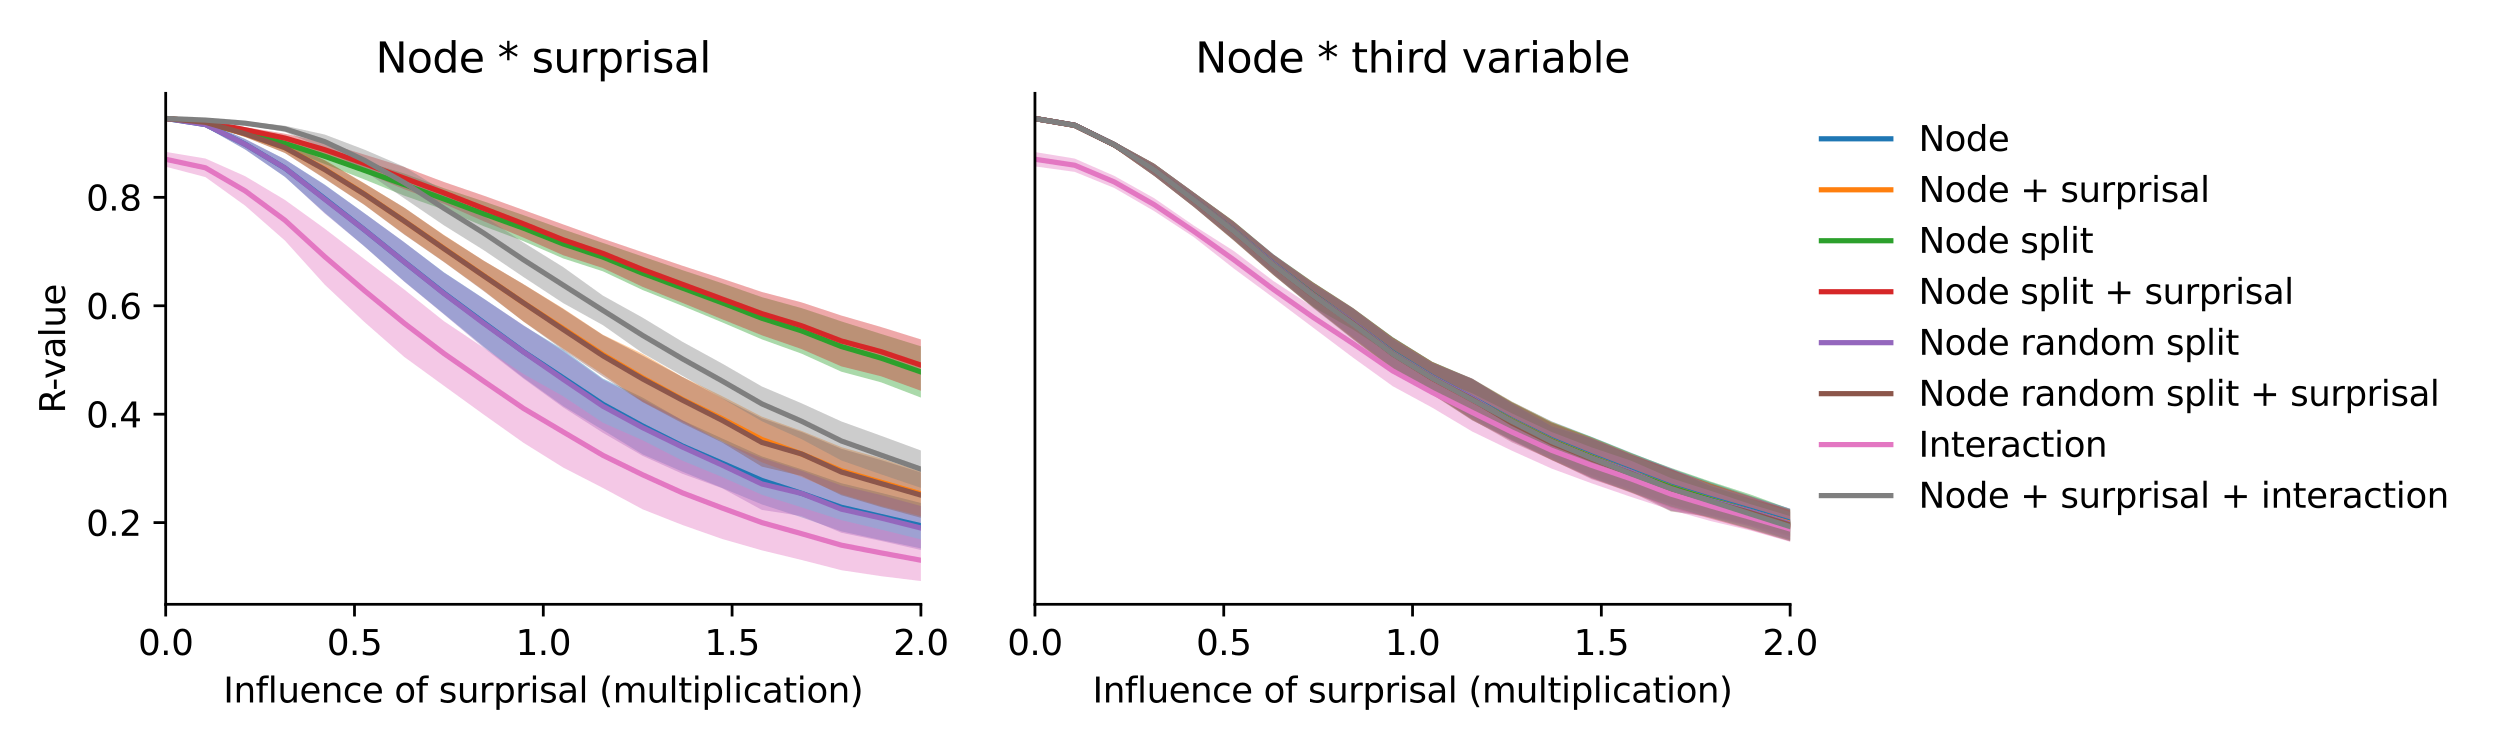 <?xml version="1.0" encoding="utf-8" standalone="no"?>
<!DOCTYPE svg PUBLIC "-//W3C//DTD SVG 1.1//EN"
  "http://www.w3.org/Graphics/SVG/1.1/DTD/svg11.dtd">
<svg xmlns:xlink="http://www.w3.org/1999/xlink" width="720pt" height="216pt" viewBox="0 0 720 216" xmlns="http://www.w3.org/2000/svg" version="1.1">
 <defs>
  <style type="text/css">*{stroke-linejoin: round; stroke-linecap: butt}</style>
 </defs>
 <g id="figure_1">
  <g id="patch_1">
   <path d="M 0 216 
L 720 216 
L 720 0 
L 0 0 
z
" style="fill: #ffffff"/>
  </g>
  <g id="axes_1">
   <g id="patch_2">
    <path d="M 47.72 174.04 
L 265.215 174.04 
L 265.215 26.88 
L 47.72 26.88 
z
" style="fill: #ffffff"/>
   </g>
   <g id="PolyCollection_1">
    <path d="M 47.72 33.569 
L 47.72 34.621 
L 59.167 36.576 
L 70.614 43.048 
L 82.061 50.949 
L 93.508 61.267 
L 104.956 70.935 
L 116.403 81.018 
L 127.85 90.413 
L 139.297 99.811 
L 150.744 108.795 
L 162.191 116.956 
L 173.638 123.858 
L 185.085 130.865 
L 196.532 135.845 
L 207.979 140.523 
L 219.427 145.282 
L 230.874 149 
L 242.321 153.041 
L 253.768 155.547 
L 265.215 157.941 
L 265.215 144.861 
L 265.215 144.861 
L 253.768 141.956 
L 242.321 139.171 
L 230.874 135.178 
L 219.427 131.451 
L 207.979 126.279 
L 196.532 121.04 
L 185.085 114.507 
L 173.638 109.016 
L 162.191 100.701 
L 150.744 93.757 
L 139.297 85.986 
L 127.85 78.426 
L 116.403 69.765 
L 104.956 61.418 
L 93.508 53.165 
L 82.061 45.885 
L 70.614 40.035 
L 59.167 35.149 
L 47.72 33.569 
z
" clip-path="url(#p0174bb256c)" style="fill: #1f77b4; fill-opacity: 0.4"/>
   </g>
   <g id="PolyCollection_2">
    <path d="M 47.72 33.577 
L 47.72 34.639 
L 59.167 35.836 
L 70.614 39.466 
L 82.061 44.046 
L 93.508 51.374 
L 104.956 58.984 
L 116.403 67.441 
L 127.85 75.402 
L 139.297 83.668 
L 150.744 92.587 
L 162.191 100.391 
L 173.638 107.808 
L 185.085 115.709 
L 196.532 121.539 
L 207.979 127.127 
L 219.427 133.165 
L 230.874 137.398 
L 242.321 142.334 
L 253.768 145.784 
L 265.215 148.685 
L 265.215 135.786 
L 265.215 135.786 
L 253.768 132.007 
L 242.321 128.78 
L 230.874 124.11 
L 219.427 119.996 
L 207.979 114.085 
L 196.532 108.541 
L 185.085 101.922 
L 173.638 96.412 
L 162.191 88.838 
L 150.744 81.836 
L 139.297 75.088 
L 127.85 67.659 
L 116.403 59.82 
L 104.956 52.799 
L 93.508 46.093 
L 82.061 40.99 
L 70.614 37.579 
L 59.167 34.608 
L 47.72 33.577 
z
" clip-path="url(#p0174bb256c)" style="fill: #ff7f0e; fill-opacity: 0.4"/>
   </g>
   <g id="PolyCollection_3">
    <path d="M 47.72 33.574 
L 47.72 34.643 
L 59.167 36.056 
L 70.614 39.012 
L 82.061 42.772 
L 93.508 47.241 
L 104.956 51.689 
L 116.403 56.348 
L 127.85 60.395 
L 139.297 65.151 
L 150.744 69.456 
L 162.191 74.433 
L 173.638 78.14 
L 185.085 83.536 
L 196.532 88.108 
L 207.979 92.841 
L 219.427 97.742 
L 230.874 101.864 
L 242.321 107.054 
L 253.768 110.121 
L 265.215 114.506 
L 265.215 99.734 
L 265.215 99.734 
L 253.768 96.182 
L 242.321 92.563 
L 230.874 88.745 
L 219.427 85.583 
L 207.979 81.576 
L 196.532 77.803 
L 185.085 73.882 
L 173.638 69.961 
L 162.191 66.064 
L 150.744 61.961 
L 139.297 57.992 
L 127.85 54.204 
L 116.403 49.962 
L 104.956 46.452 
L 93.508 42.786 
L 82.061 39.871 
L 70.614 37.377 
L 59.167 34.871 
L 47.72 33.574 
z
" clip-path="url(#p0174bb256c)" style="fill: #2ca02c; fill-opacity: 0.4"/>
   </g>
   <g id="PolyCollection_4">
    <path d="M 47.72 33.583 
L 47.72 34.657 
L 59.167 35.747 
L 70.614 38.126 
L 82.061 41.018 
L 93.508 45.166 
L 104.956 49.672 
L 116.403 54.503 
L 127.85 58.694 
L 139.297 63.731 
L 150.744 68.433 
L 162.191 73.519 
L 173.638 77.208 
L 185.085 82.625 
L 196.532 87.228 
L 207.979 91.955 
L 219.427 96.579 
L 230.874 100.546 
L 242.321 105.528 
L 253.768 108.382 
L 265.215 112.547 
L 265.215 97.75 
L 265.215 97.75 
L 253.768 94.188 
L 242.321 90.878 
L 230.874 87.092 
L 219.427 84.091 
L 207.979 80.251 
L 196.532 76.533 
L 185.085 72.651 
L 173.638 68.754 
L 162.191 64.623 
L 150.744 60.477 
L 139.297 56.338 
L 127.85 52.413 
L 116.403 48.097 
L 104.956 44.521 
L 93.508 41.044 
L 82.061 38.503 
L 70.614 36.618 
L 59.167 34.598 
L 47.72 33.583 
z
" clip-path="url(#p0174bb256c)" style="fill: #d62728; fill-opacity: 0.4"/>
   </g>
   <g id="PolyCollection_5">
    <path d="M 47.72 33.579 
L 47.72 34.633 
L 59.167 36.586 
L 70.614 43.071 
L 82.061 50.925 
L 93.508 61.482 
L 104.956 70.986 
L 116.403 81.111 
L 127.85 90.552 
L 139.297 100.175 
L 150.744 109.035 
L 162.191 117.332 
L 173.638 124.655 
L 185.085 131.292 
L 196.532 136.457 
L 207.979 140.625 
L 219.427 146.859 
L 230.874 148.634 
L 242.321 153.442 
L 253.768 155.805 
L 265.215 158.402 
L 265.215 145.745 
L 265.215 145.745 
L 253.768 142.596 
L 242.321 139.842 
L 230.874 135.595 
L 219.427 131.92 
L 207.979 127.274 
L 196.532 121.035 
L 185.085 115.061 
L 173.638 109.324 
L 162.191 101.154 
L 150.744 93.655 
L 139.297 86.042 
L 127.85 78.525 
L 116.403 69.747 
L 104.956 61.438 
L 93.508 53.269 
L 82.061 45.888 
L 70.614 40.064 
L 59.167 35.158 
L 47.72 33.579 
z
" clip-path="url(#p0174bb256c)" style="fill: #9467bd; fill-opacity: 0.4"/>
   </g>
   <g id="PolyCollection_6">
    <path d="M 47.72 33.588 
L 47.72 34.651 
L 59.167 35.848 
L 70.614 39.492 
L 82.061 44.077 
L 93.508 51.483 
L 104.956 59.039 
L 116.403 67.557 
L 127.85 75.474 
L 139.297 83.843 
L 150.744 92.59 
L 162.191 100.788 
L 173.638 108.432 
L 185.085 115.828 
L 196.532 121.902 
L 207.979 127.454 
L 219.427 134.396 
L 230.874 137.08 
L 242.321 142.64 
L 253.768 146.048 
L 265.215 149.132 
L 265.215 136.062 
L 265.215 136.062 
L 253.768 132.512 
L 242.321 129.251 
L 230.874 124.424 
L 219.427 120.452 
L 207.979 114.658 
L 196.532 108.575 
L 185.085 102.442 
L 173.638 96.507 
L 162.191 89.002 
L 150.744 81.857 
L 139.297 75.066 
L 127.85 67.763 
L 116.403 59.766 
L 104.956 52.864 
L 93.508 46.176 
L 82.061 40.996 
L 70.614 37.591 
L 59.167 34.614 
L 47.72 33.588 
z
" clip-path="url(#p0174bb256c)" style="fill: #8c564b; fill-opacity: 0.4"/>
   </g>
   <g id="PolyCollection_7">
    <path d="M 47.72 43.746 
L 47.72 48.008 
L 59.167 51.01 
L 70.614 59.244 
L 82.061 69.293 
L 93.508 81.971 
L 104.956 92.744 
L 116.403 102.784 
L 127.85 111.107 
L 139.297 119.394 
L 150.744 127.509 
L 162.191 134.655 
L 173.638 140.532 
L 185.085 146.689 
L 196.532 151.201 
L 207.979 155.227 
L 219.427 158.506 
L 230.874 161.282 
L 242.321 164.223 
L 253.768 165.944 
L 265.215 167.351 
L 265.215 155.353 
L 265.215 155.353 
L 253.768 152.525 
L 242.321 149.804 
L 230.874 146.136 
L 219.427 142.506 
L 207.979 137.393 
L 196.532 132.672 
L 185.085 126.8 
L 173.638 121.746 
L 162.191 114.127 
L 150.744 107.708 
L 139.297 100.152 
L 127.85 92.497 
L 116.403 83.367 
L 104.956 74.642 
L 93.508 65.845 
L 82.061 57.581 
L 70.614 50.746 
L 59.167 45.652 
L 47.72 43.746 
z
" clip-path="url(#p0174bb256c)" style="fill: #e377c2; fill-opacity: 0.4"/>
   </g>
   <g id="PolyCollection_8">
    <path d="M 47.72 33.587 
L 47.72 34.661 
L 59.167 35.052 
L 70.614 36.005 
L 82.061 38.002 
L 93.508 42.835 
L 104.956 49.234 
L 116.403 57.119 
L 127.85 64.906 
L 139.297 72.045 
L 150.744 79.783 
L 162.191 87.298 
L 173.638 93.649 
L 185.085 101.712 
L 196.532 108.244 
L 207.979 114.748 
L 219.427 121.328 
L 230.874 126.489 
L 242.321 132.625 
L 253.768 136.629 
L 265.215 140.503 
L 265.215 129.743 
L 265.215 129.743 
L 253.768 125.518 
L 242.321 121.383 
L 230.874 116.164 
L 219.427 111.313 
L 207.979 104.702 
L 196.532 98.428 
L 185.085 91.488 
L 173.638 85.134 
L 162.191 76.92 
L 150.744 69.836 
L 139.297 62.194 
L 127.85 55.072 
L 116.403 48.029 
L 104.956 43.096 
L 93.508 38.747 
L 82.061 36.22 
L 70.614 34.957 
L 59.167 34.111 
L 47.72 33.587 
z
" clip-path="url(#p0174bb256c)" style="fill: #7f7f7f; fill-opacity: 0.4"/>
   </g>
   <g id="matplotlib.axis_1">
    <g id="xtick_1">
     <g id="line2d_1">
      <defs>
       <path id="mb362e831cd" d="M 0 0 
L 0 3.5 
" style="stroke: #000000; stroke-width: 0.8"/>
      </defs>
      <g>
       <use xlink:href="#mb362e831cd" x="47.72" y="174.04" style="stroke: #000000; stroke-width: 0.8"/>
      </g>
     </g>
     <g id="text_1">
      <!-- 0.0 -->
      <g transform="translate(39.768 188.638)scale(0.1 -0.1)">
       <defs>
        <path id="DejaVuSans-30" d="M 2034 4250 
Q 1547 4250 1301 3770 
Q 1056 3291 1056 2328 
Q 1056 1369 1301 889 
Q 1547 409 2034 409 
Q 2525 409 2770 889 
Q 3016 1369 3016 2328 
Q 3016 3291 2770 3770 
Q 2525 4250 2034 4250 
z
M 2034 4750 
Q 2819 4750 3233 4129 
Q 3647 3509 3647 2328 
Q 3647 1150 3233 529 
Q 2819 -91 2034 -91 
Q 1250 -91 836 529 
Q 422 1150 422 2328 
Q 422 3509 836 4129 
Q 1250 4750 2034 4750 
z
" transform="scale(0.016)"/>
        <path id="DejaVuSans-2e" d="M 684 794 
L 1344 794 
L 1344 0 
L 684 0 
L 684 794 
z
" transform="scale(0.016)"/>
       </defs>
       <use xlink:href="#DejaVuSans-30"/>
       <use xlink:href="#DejaVuSans-2e" x="63.623"/>
       <use xlink:href="#DejaVuSans-30" x="95.41"/>
      </g>
     </g>
    </g>
    <g id="xtick_2">
     <g id="line2d_2">
      <g>
       <use xlink:href="#mb362e831cd" x="102.094" y="174.04" style="stroke: #000000; stroke-width: 0.8"/>
      </g>
     </g>
     <g id="text_2">
      <!-- 0.5 -->
      <g transform="translate(94.142 188.638)scale(0.1 -0.1)">
       <defs>
        <path id="DejaVuSans-35" d="M 691 4666 
L 3169 4666 
L 3169 4134 
L 1269 4134 
L 1269 2991 
Q 1406 3038 1543 3061 
Q 1681 3084 1819 3084 
Q 2600 3084 3056 2656 
Q 3513 2228 3513 1497 
Q 3513 744 3044 326 
Q 2575 -91 1722 -91 
Q 1428 -91 1123 -41 
Q 819 9 494 109 
L 494 744 
Q 775 591 1075 516 
Q 1375 441 1709 441 
Q 2250 441 2565 725 
Q 2881 1009 2881 1497 
Q 2881 1984 2565 2268 
Q 2250 2553 1709 2553 
Q 1456 2553 1204 2497 
Q 953 2441 691 2322 
L 691 4666 
z
" transform="scale(0.016)"/>
       </defs>
       <use xlink:href="#DejaVuSans-30"/>
       <use xlink:href="#DejaVuSans-2e" x="63.623"/>
       <use xlink:href="#DejaVuSans-35" x="95.41"/>
      </g>
     </g>
    </g>
    <g id="xtick_3">
     <g id="line2d_3">
      <g>
       <use xlink:href="#mb362e831cd" x="156.468" y="174.04" style="stroke: #000000; stroke-width: 0.8"/>
      </g>
     </g>
     <g id="text_3">
      <!-- 1.0 -->
      <g transform="translate(148.516 188.638)scale(0.1 -0.1)">
       <defs>
        <path id="DejaVuSans-31" d="M 794 531 
L 1825 531 
L 1825 4091 
L 703 3866 
L 703 4441 
L 1819 4666 
L 2450 4666 
L 2450 531 
L 3481 531 
L 3481 0 
L 794 0 
L 794 531 
z
" transform="scale(0.016)"/>
       </defs>
       <use xlink:href="#DejaVuSans-31"/>
       <use xlink:href="#DejaVuSans-2e" x="63.623"/>
       <use xlink:href="#DejaVuSans-30" x="95.41"/>
      </g>
     </g>
    </g>
    <g id="xtick_4">
     <g id="line2d_4">
      <g>
       <use xlink:href="#mb362e831cd" x="210.841" y="174.04" style="stroke: #000000; stroke-width: 0.8"/>
      </g>
     </g>
     <g id="text_4">
      <!-- 1.5 -->
      <g transform="translate(202.89 188.638)scale(0.1 -0.1)">
       <use xlink:href="#DejaVuSans-31"/>
       <use xlink:href="#DejaVuSans-2e" x="63.623"/>
       <use xlink:href="#DejaVuSans-35" x="95.41"/>
      </g>
     </g>
    </g>
    <g id="xtick_5">
     <g id="line2d_5">
      <g>
       <use xlink:href="#mb362e831cd" x="265.215" y="174.04" style="stroke: #000000; stroke-width: 0.8"/>
      </g>
     </g>
     <g id="text_5">
      <!-- 2.0 -->
      <g transform="translate(257.263 188.638)scale(0.1 -0.1)">
       <defs>
        <path id="DejaVuSans-32" d="M 1228 531 
L 3431 531 
L 3431 0 
L 469 0 
L 469 531 
Q 828 903 1448 1529 
Q 2069 2156 2228 2338 
Q 2531 2678 2651 2914 
Q 2772 3150 2772 3378 
Q 2772 3750 2511 3984 
Q 2250 4219 1831 4219 
Q 1534 4219 1204 4116 
Q 875 4013 500 3803 
L 500 4441 
Q 881 4594 1212 4672 
Q 1544 4750 1819 4750 
Q 2544 4750 2975 4387 
Q 3406 4025 3406 3419 
Q 3406 3131 3298 2873 
Q 3191 2616 2906 2266 
Q 2828 2175 2409 1742 
Q 1991 1309 1228 531 
z
" transform="scale(0.016)"/>
       </defs>
       <use xlink:href="#DejaVuSans-32"/>
       <use xlink:href="#DejaVuSans-2e" x="63.623"/>
       <use xlink:href="#DejaVuSans-30" x="95.41"/>
      </g>
     </g>
    </g>
    <g id="text_6">
     <!-- Influence of surprisal (multiplication) -->
     <g transform="translate(64.321 202.317)scale(0.1 -0.1)">
      <defs>
       <path id="DejaVuSans-49" d="M 628 4666 
L 1259 4666 
L 1259 0 
L 628 0 
L 628 4666 
z
" transform="scale(0.016)"/>
       <path id="DejaVuSans-6e" d="M 3513 2113 
L 3513 0 
L 2938 0 
L 2938 2094 
Q 2938 2591 2744 2837 
Q 2550 3084 2163 3084 
Q 1697 3084 1428 2787 
Q 1159 2491 1159 1978 
L 1159 0 
L 581 0 
L 581 3500 
L 1159 3500 
L 1159 2956 
Q 1366 3272 1645 3428 
Q 1925 3584 2291 3584 
Q 2894 3584 3203 3211 
Q 3513 2838 3513 2113 
z
" transform="scale(0.016)"/>
       <path id="DejaVuSans-66" d="M 2375 4863 
L 2375 4384 
L 1825 4384 
Q 1516 4384 1395 4259 
Q 1275 4134 1275 3809 
L 1275 3500 
L 2222 3500 
L 2222 3053 
L 1275 3053 
L 1275 0 
L 697 0 
L 697 3053 
L 147 3053 
L 147 3500 
L 697 3500 
L 697 3744 
Q 697 4328 969 4595 
Q 1241 4863 1831 4863 
L 2375 4863 
z
" transform="scale(0.016)"/>
       <path id="DejaVuSans-6c" d="M 603 4863 
L 1178 4863 
L 1178 0 
L 603 0 
L 603 4863 
z
" transform="scale(0.016)"/>
       <path id="DejaVuSans-75" d="M 544 1381 
L 544 3500 
L 1119 3500 
L 1119 1403 
Q 1119 906 1312 657 
Q 1506 409 1894 409 
Q 2359 409 2629 706 
Q 2900 1003 2900 1516 
L 2900 3500 
L 3475 3500 
L 3475 0 
L 2900 0 
L 2900 538 
Q 2691 219 2414 64 
Q 2138 -91 1772 -91 
Q 1169 -91 856 284 
Q 544 659 544 1381 
z
M 1991 3584 
L 1991 3584 
z
" transform="scale(0.016)"/>
       <path id="DejaVuSans-65" d="M 3597 1894 
L 3597 1613 
L 953 1613 
Q 991 1019 1311 708 
Q 1631 397 2203 397 
Q 2534 397 2845 478 
Q 3156 559 3463 722 
L 3463 178 
Q 3153 47 2828 -22 
Q 2503 -91 2169 -91 
Q 1331 -91 842 396 
Q 353 884 353 1716 
Q 353 2575 817 3079 
Q 1281 3584 2069 3584 
Q 2775 3584 3186 3129 
Q 3597 2675 3597 1894 
z
M 3022 2063 
Q 3016 2534 2758 2815 
Q 2500 3097 2075 3097 
Q 1594 3097 1305 2825 
Q 1016 2553 972 2059 
L 3022 2063 
z
" transform="scale(0.016)"/>
       <path id="DejaVuSans-63" d="M 3122 3366 
L 3122 2828 
Q 2878 2963 2633 3030 
Q 2388 3097 2138 3097 
Q 1578 3097 1268 2742 
Q 959 2388 959 1747 
Q 959 1106 1268 751 
Q 1578 397 2138 397 
Q 2388 397 2633 464 
Q 2878 531 3122 666 
L 3122 134 
Q 2881 22 2623 -34 
Q 2366 -91 2075 -91 
Q 1284 -91 818 406 
Q 353 903 353 1747 
Q 353 2603 823 3093 
Q 1294 3584 2113 3584 
Q 2378 3584 2631 3529 
Q 2884 3475 3122 3366 
z
" transform="scale(0.016)"/>
       <path id="DejaVuSans-20" transform="scale(0.016)"/>
       <path id="DejaVuSans-6f" d="M 1959 3097 
Q 1497 3097 1228 2736 
Q 959 2375 959 1747 
Q 959 1119 1226 758 
Q 1494 397 1959 397 
Q 2419 397 2687 759 
Q 2956 1122 2956 1747 
Q 2956 2369 2687 2733 
Q 2419 3097 1959 3097 
z
M 1959 3584 
Q 2709 3584 3137 3096 
Q 3566 2609 3566 1747 
Q 3566 888 3137 398 
Q 2709 -91 1959 -91 
Q 1206 -91 779 398 
Q 353 888 353 1747 
Q 353 2609 779 3096 
Q 1206 3584 1959 3584 
z
" transform="scale(0.016)"/>
       <path id="DejaVuSans-73" d="M 2834 3397 
L 2834 2853 
Q 2591 2978 2328 3040 
Q 2066 3103 1784 3103 
Q 1356 3103 1142 2972 
Q 928 2841 928 2578 
Q 928 2378 1081 2264 
Q 1234 2150 1697 2047 
L 1894 2003 
Q 2506 1872 2764 1633 
Q 3022 1394 3022 966 
Q 3022 478 2636 193 
Q 2250 -91 1575 -91 
Q 1294 -91 989 -36 
Q 684 19 347 128 
L 347 722 
Q 666 556 975 473 
Q 1284 391 1588 391 
Q 1994 391 2212 530 
Q 2431 669 2431 922 
Q 2431 1156 2273 1281 
Q 2116 1406 1581 1522 
L 1381 1569 
Q 847 1681 609 1914 
Q 372 2147 372 2553 
Q 372 3047 722 3315 
Q 1072 3584 1716 3584 
Q 2034 3584 2315 3537 
Q 2597 3491 2834 3397 
z
" transform="scale(0.016)"/>
       <path id="DejaVuSans-72" d="M 2631 2963 
Q 2534 3019 2420 3045 
Q 2306 3072 2169 3072 
Q 1681 3072 1420 2755 
Q 1159 2438 1159 1844 
L 1159 0 
L 581 0 
L 581 3500 
L 1159 3500 
L 1159 2956 
Q 1341 3275 1631 3429 
Q 1922 3584 2338 3584 
Q 2397 3584 2469 3576 
Q 2541 3569 2628 3553 
L 2631 2963 
z
" transform="scale(0.016)"/>
       <path id="DejaVuSans-70" d="M 1159 525 
L 1159 -1331 
L 581 -1331 
L 581 3500 
L 1159 3500 
L 1159 2969 
Q 1341 3281 1617 3432 
Q 1894 3584 2278 3584 
Q 2916 3584 3314 3078 
Q 3713 2572 3713 1747 
Q 3713 922 3314 415 
Q 2916 -91 2278 -91 
Q 1894 -91 1617 61 
Q 1341 213 1159 525 
z
M 3116 1747 
Q 3116 2381 2855 2742 
Q 2594 3103 2138 3103 
Q 1681 3103 1420 2742 
Q 1159 2381 1159 1747 
Q 1159 1113 1420 752 
Q 1681 391 2138 391 
Q 2594 391 2855 752 
Q 3116 1113 3116 1747 
z
" transform="scale(0.016)"/>
       <path id="DejaVuSans-69" d="M 603 3500 
L 1178 3500 
L 1178 0 
L 603 0 
L 603 3500 
z
M 603 4863 
L 1178 4863 
L 1178 4134 
L 603 4134 
L 603 4863 
z
" transform="scale(0.016)"/>
       <path id="DejaVuSans-61" d="M 2194 1759 
Q 1497 1759 1228 1600 
Q 959 1441 959 1056 
Q 959 750 1161 570 
Q 1363 391 1709 391 
Q 2188 391 2477 730 
Q 2766 1069 2766 1631 
L 2766 1759 
L 2194 1759 
z
M 3341 1997 
L 3341 0 
L 2766 0 
L 2766 531 
Q 2569 213 2275 61 
Q 1981 -91 1556 -91 
Q 1019 -91 701 211 
Q 384 513 384 1019 
Q 384 1609 779 1909 
Q 1175 2209 1959 2209 
L 2766 2209 
L 2766 2266 
Q 2766 2663 2505 2880 
Q 2244 3097 1772 3097 
Q 1472 3097 1187 3025 
Q 903 2953 641 2809 
L 641 3341 
Q 956 3463 1253 3523 
Q 1550 3584 1831 3584 
Q 2591 3584 2966 3190 
Q 3341 2797 3341 1997 
z
" transform="scale(0.016)"/>
       <path id="DejaVuSans-28" d="M 1984 4856 
Q 1566 4138 1362 3434 
Q 1159 2731 1159 2009 
Q 1159 1288 1364 580 
Q 1569 -128 1984 -844 
L 1484 -844 
Q 1016 -109 783 600 
Q 550 1309 550 2009 
Q 550 2706 781 3412 
Q 1013 4119 1484 4856 
L 1984 4856 
z
" transform="scale(0.016)"/>
       <path id="DejaVuSans-6d" d="M 3328 2828 
Q 3544 3216 3844 3400 
Q 4144 3584 4550 3584 
Q 5097 3584 5394 3201 
Q 5691 2819 5691 2113 
L 5691 0 
L 5113 0 
L 5113 2094 
Q 5113 2597 4934 2840 
Q 4756 3084 4391 3084 
Q 3944 3084 3684 2787 
Q 3425 2491 3425 1978 
L 3425 0 
L 2847 0 
L 2847 2094 
Q 2847 2600 2669 2842 
Q 2491 3084 2119 3084 
Q 1678 3084 1418 2786 
Q 1159 2488 1159 1978 
L 1159 0 
L 581 0 
L 581 3500 
L 1159 3500 
L 1159 2956 
Q 1356 3278 1631 3431 
Q 1906 3584 2284 3584 
Q 2666 3584 2933 3390 
Q 3200 3197 3328 2828 
z
" transform="scale(0.016)"/>
       <path id="DejaVuSans-74" d="M 1172 4494 
L 1172 3500 
L 2356 3500 
L 2356 3053 
L 1172 3053 
L 1172 1153 
Q 1172 725 1289 603 
Q 1406 481 1766 481 
L 2356 481 
L 2356 0 
L 1766 0 
Q 1100 0 847 248 
Q 594 497 594 1153 
L 594 3053 
L 172 3053 
L 172 3500 
L 594 3500 
L 594 4494 
L 1172 4494 
z
" transform="scale(0.016)"/>
       <path id="DejaVuSans-29" d="M 513 4856 
L 1013 4856 
Q 1481 4119 1714 3412 
Q 1947 2706 1947 2009 
Q 1947 1309 1714 600 
Q 1481 -109 1013 -844 
L 513 -844 
Q 928 -128 1133 580 
Q 1338 1288 1338 2009 
Q 1338 2731 1133 3434 
Q 928 4138 513 4856 
z
" transform="scale(0.016)"/>
      </defs>
      <use xlink:href="#DejaVuSans-49"/>
      <use xlink:href="#DejaVuSans-6e" x="29.492"/>
      <use xlink:href="#DejaVuSans-66" x="92.871"/>
      <use xlink:href="#DejaVuSans-6c" x="128.076"/>
      <use xlink:href="#DejaVuSans-75" x="155.859"/>
      <use xlink:href="#DejaVuSans-65" x="219.238"/>
      <use xlink:href="#DejaVuSans-6e" x="280.762"/>
      <use xlink:href="#DejaVuSans-63" x="344.141"/>
      <use xlink:href="#DejaVuSans-65" x="399.121"/>
      <use xlink:href="#DejaVuSans-20" x="460.645"/>
      <use xlink:href="#DejaVuSans-6f" x="492.432"/>
      <use xlink:href="#DejaVuSans-66" x="553.613"/>
      <use xlink:href="#DejaVuSans-20" x="588.818"/>
      <use xlink:href="#DejaVuSans-73" x="620.605"/>
      <use xlink:href="#DejaVuSans-75" x="672.705"/>
      <use xlink:href="#DejaVuSans-72" x="736.084"/>
      <use xlink:href="#DejaVuSans-70" x="777.197"/>
      <use xlink:href="#DejaVuSans-72" x="840.674"/>
      <use xlink:href="#DejaVuSans-69" x="881.787"/>
      <use xlink:href="#DejaVuSans-73" x="909.57"/>
      <use xlink:href="#DejaVuSans-61" x="961.67"/>
      <use xlink:href="#DejaVuSans-6c" x="1022.949"/>
      <use xlink:href="#DejaVuSans-20" x="1050.732"/>
      <use xlink:href="#DejaVuSans-28" x="1082.52"/>
      <use xlink:href="#DejaVuSans-6d" x="1121.533"/>
      <use xlink:href="#DejaVuSans-75" x="1218.945"/>
      <use xlink:href="#DejaVuSans-6c" x="1282.324"/>
      <use xlink:href="#DejaVuSans-74" x="1310.107"/>
      <use xlink:href="#DejaVuSans-69" x="1349.316"/>
      <use xlink:href="#DejaVuSans-70" x="1377.1"/>
      <use xlink:href="#DejaVuSans-6c" x="1440.576"/>
      <use xlink:href="#DejaVuSans-69" x="1468.359"/>
      <use xlink:href="#DejaVuSans-63" x="1496.143"/>
      <use xlink:href="#DejaVuSans-61" x="1551.123"/>
      <use xlink:href="#DejaVuSans-74" x="1612.402"/>
      <use xlink:href="#DejaVuSans-69" x="1651.611"/>
      <use xlink:href="#DejaVuSans-6f" x="1679.395"/>
      <use xlink:href="#DejaVuSans-6e" x="1740.576"/>
      <use xlink:href="#DejaVuSans-29" x="1803.955"/>
     </g>
    </g>
   </g>
   <g id="matplotlib.axis_2">
    <g id="ytick_1">
     <g id="line2d_6">
      <defs>
       <path id="mb72674c354" d="M 0 0 
L -3.5 0 
" style="stroke: #000000; stroke-width: 0.8"/>
      </defs>
      <g>
       <use xlink:href="#mb72674c354" x="47.72" y="150.513" style="stroke: #000000; stroke-width: 0.8"/>
      </g>
     </g>
     <g id="text_7">
      <!-- 0.2 -->
      <g transform="translate(24.817 154.312)scale(0.1 -0.1)">
       <use xlink:href="#DejaVuSans-30"/>
       <use xlink:href="#DejaVuSans-2e" x="63.623"/>
       <use xlink:href="#DejaVuSans-32" x="95.41"/>
      </g>
     </g>
    </g>
    <g id="ytick_2">
     <g id="line2d_7">
      <g>
       <use xlink:href="#mb72674c354" x="47.72" y="119.287" style="stroke: #000000; stroke-width: 0.8"/>
      </g>
     </g>
     <g id="text_8">
      <!-- 0.4 -->
      <g transform="translate(24.817 123.087)scale(0.1 -0.1)">
       <defs>
        <path id="DejaVuSans-34" d="M 2419 4116 
L 825 1625 
L 2419 1625 
L 2419 4116 
z
M 2253 4666 
L 3047 4666 
L 3047 1625 
L 3713 1625 
L 3713 1100 
L 3047 1100 
L 3047 0 
L 2419 0 
L 2419 1100 
L 313 1100 
L 313 1709 
L 2253 4666 
z
" transform="scale(0.016)"/>
       </defs>
       <use xlink:href="#DejaVuSans-30"/>
       <use xlink:href="#DejaVuSans-2e" x="63.623"/>
       <use xlink:href="#DejaVuSans-34" x="95.41"/>
      </g>
     </g>
    </g>
    <g id="ytick_3">
     <g id="line2d_8">
      <g>
       <use xlink:href="#mb72674c354" x="47.72" y="88.062" style="stroke: #000000; stroke-width: 0.8"/>
      </g>
     </g>
     <g id="text_9">
      <!-- 0.6 -->
      <g transform="translate(24.817 91.861)scale(0.1 -0.1)">
       <defs>
        <path id="DejaVuSans-36" d="M 2113 2584 
Q 1688 2584 1439 2293 
Q 1191 2003 1191 1497 
Q 1191 994 1439 701 
Q 1688 409 2113 409 
Q 2538 409 2786 701 
Q 3034 994 3034 1497 
Q 3034 2003 2786 2293 
Q 2538 2584 2113 2584 
z
M 3366 4563 
L 3366 3988 
Q 3128 4100 2886 4159 
Q 2644 4219 2406 4219 
Q 1781 4219 1451 3797 
Q 1122 3375 1075 2522 
Q 1259 2794 1537 2939 
Q 1816 3084 2150 3084 
Q 2853 3084 3261 2657 
Q 3669 2231 3669 1497 
Q 3669 778 3244 343 
Q 2819 -91 2113 -91 
Q 1303 -91 875 529 
Q 447 1150 447 2328 
Q 447 3434 972 4092 
Q 1497 4750 2381 4750 
Q 2619 4750 2861 4703 
Q 3103 4656 3366 4563 
z
" transform="scale(0.016)"/>
       </defs>
       <use xlink:href="#DejaVuSans-30"/>
       <use xlink:href="#DejaVuSans-2e" x="63.623"/>
       <use xlink:href="#DejaVuSans-36" x="95.41"/>
      </g>
     </g>
    </g>
    <g id="ytick_4">
     <g id="line2d_9">
      <g>
       <use xlink:href="#mb72674c354" x="47.72" y="56.836" style="stroke: #000000; stroke-width: 0.8"/>
      </g>
     </g>
     <g id="text_10">
      <!-- 0.8 -->
      <g transform="translate(24.817 60.636)scale(0.1 -0.1)">
       <defs>
        <path id="DejaVuSans-38" d="M 2034 2216 
Q 1584 2216 1326 1975 
Q 1069 1734 1069 1313 
Q 1069 891 1326 650 
Q 1584 409 2034 409 
Q 2484 409 2743 651 
Q 3003 894 3003 1313 
Q 3003 1734 2745 1975 
Q 2488 2216 2034 2216 
z
M 1403 2484 
Q 997 2584 770 2862 
Q 544 3141 544 3541 
Q 544 4100 942 4425 
Q 1341 4750 2034 4750 
Q 2731 4750 3128 4425 
Q 3525 4100 3525 3541 
Q 3525 3141 3298 2862 
Q 3072 2584 2669 2484 
Q 3125 2378 3379 2068 
Q 3634 1759 3634 1313 
Q 3634 634 3220 271 
Q 2806 -91 2034 -91 
Q 1263 -91 848 271 
Q 434 634 434 1313 
Q 434 1759 690 2068 
Q 947 2378 1403 2484 
z
M 1172 3481 
Q 1172 3119 1398 2916 
Q 1625 2713 2034 2713 
Q 2441 2713 2670 2916 
Q 2900 3119 2900 3481 
Q 2900 3844 2670 4047 
Q 2441 4250 2034 4250 
Q 1625 4250 1398 4047 
Q 1172 3844 1172 3481 
z
" transform="scale(0.016)"/>
       </defs>
       <use xlink:href="#DejaVuSans-30"/>
       <use xlink:href="#DejaVuSans-2e" x="63.623"/>
       <use xlink:href="#DejaVuSans-38" x="95.41"/>
      </g>
     </g>
    </g>
    <g id="text_11">
     <!-- R-value -->
     <g transform="translate(18.737 119.065)rotate(-90)scale(0.1 -0.1)">
      <defs>
       <path id="DejaVuSans-52" d="M 2841 2188 
Q 3044 2119 3236 1894 
Q 3428 1669 3622 1275 
L 4263 0 
L 3584 0 
L 2988 1197 
Q 2756 1666 2539 1819 
Q 2322 1972 1947 1972 
L 1259 1972 
L 1259 0 
L 628 0 
L 628 4666 
L 2053 4666 
Q 2853 4666 3247 4331 
Q 3641 3997 3641 3322 
Q 3641 2881 3436 2590 
Q 3231 2300 2841 2188 
z
M 1259 4147 
L 1259 2491 
L 2053 2491 
Q 2509 2491 2742 2702 
Q 2975 2913 2975 3322 
Q 2975 3731 2742 3939 
Q 2509 4147 2053 4147 
L 1259 4147 
z
" transform="scale(0.016)"/>
       <path id="DejaVuSans-2d" d="M 313 2009 
L 1997 2009 
L 1997 1497 
L 313 1497 
L 313 2009 
z
" transform="scale(0.016)"/>
       <path id="DejaVuSans-76" d="M 191 3500 
L 800 3500 
L 1894 563 
L 2988 3500 
L 3597 3500 
L 2284 0 
L 1503 0 
L 191 3500 
z
" transform="scale(0.016)"/>
      </defs>
      <use xlink:href="#DejaVuSans-52"/>
      <use xlink:href="#DejaVuSans-2d" x="65.482"/>
      <use xlink:href="#DejaVuSans-76" x="98.941"/>
      <use xlink:href="#DejaVuSans-61" x="158.121"/>
      <use xlink:href="#DejaVuSans-6c" x="219.4"/>
      <use xlink:href="#DejaVuSans-75" x="247.184"/>
      <use xlink:href="#DejaVuSans-65" x="310.562"/>
     </g>
    </g>
   </g>
   <g id="line2d_10">
    <path d="M 47.72 34.095 
L 59.167 35.863 
L 70.614 41.542 
L 82.061 48.417 
L 93.508 57.216 
L 104.956 66.177 
L 116.403 75.391 
L 127.85 84.419 
L 139.297 92.899 
L 150.744 101.276 
L 162.191 108.829 
L 173.638 116.437 
L 185.085 122.686 
L 196.532 128.442 
L 207.979 133.401 
L 219.427 138.367 
L 230.874 142.089 
L 242.321 146.106 
L 253.768 148.752 
L 265.215 151.401 
" clip-path="url(#p0174bb256c)" style="fill: none; stroke: #1f77b4; stroke-width: 1.5; stroke-linecap: square"/>
   </g>
   <g id="line2d_11">
    <path d="M 47.72 34.108 
L 59.167 35.222 
L 70.614 38.522 
L 82.061 42.518 
L 93.508 48.734 
L 104.956 55.892 
L 116.403 63.63 
L 127.85 71.53 
L 139.297 79.378 
L 150.744 87.211 
L 162.191 94.614 
L 173.638 102.11 
L 185.085 108.815 
L 196.532 115.04 
L 207.979 120.606 
L 219.427 126.58 
L 230.874 130.754 
L 242.321 135.557 
L 253.768 138.895 
L 265.215 142.236 
" clip-path="url(#p0174bb256c)" style="fill: none; stroke: #ff7f0e; stroke-width: 1.5; stroke-linecap: square"/>
   </g>
   <g id="line2d_12">
    <path d="M 47.72 34.109 
L 59.167 35.464 
L 70.614 38.195 
L 82.061 41.322 
L 93.508 45.014 
L 104.956 49.071 
L 116.403 53.155 
L 127.85 57.3 
L 139.297 61.572 
L 150.744 65.708 
L 162.191 70.249 
L 173.638 74.05 
L 185.085 78.709 
L 196.532 82.956 
L 207.979 87.208 
L 219.427 91.663 
L 230.874 95.305 
L 242.321 99.809 
L 253.768 103.151 
L 265.215 107.12 
" clip-path="url(#p0174bb256c)" style="fill: none; stroke: #2ca02c; stroke-width: 1.5; stroke-linecap: square"/>
   </g>
   <g id="line2d_13">
    <path d="M 47.72 34.12 
L 59.167 35.172 
L 70.614 37.372 
L 82.061 39.761 
L 93.508 43.105 
L 104.956 47.097 
L 116.403 51.3 
L 127.85 55.554 
L 139.297 60.034 
L 150.744 64.455 
L 162.191 69.071 
L 173.638 72.981 
L 185.085 77.638 
L 196.532 81.881 
L 207.979 86.103 
L 219.427 90.335 
L 230.874 93.819 
L 242.321 98.203 
L 253.768 101.285 
L 265.215 105.149 
" clip-path="url(#p0174bb256c)" style="fill: none; stroke: #d62728; stroke-width: 1.5; stroke-linecap: square"/>
   </g>
   <g id="line2d_14">
    <path d="M 47.72 34.106 
L 59.167 35.872 
L 70.614 41.567 
L 82.061 48.407 
L 93.508 57.376 
L 104.956 66.212 
L 116.403 75.429 
L 127.85 84.539 
L 139.297 93.109 
L 150.744 101.345 
L 162.191 109.243 
L 173.638 116.99 
L 185.085 123.177 
L 196.532 128.746 
L 207.979 133.949 
L 219.427 139.389 
L 230.874 142.115 
L 242.321 146.642 
L 253.768 149.2 
L 265.215 152.073 
" clip-path="url(#p0174bb256c)" style="fill: none; stroke: #9467bd; stroke-width: 1.5; stroke-linecap: square"/>
   </g>
   <g id="line2d_15">
    <path d="M 47.72 34.119 
L 59.167 35.231 
L 70.614 38.541 
L 82.061 42.536 
L 93.508 48.829 
L 104.956 55.952 
L 116.403 63.661 
L 127.85 71.619 
L 139.297 79.455 
L 150.744 87.223 
L 162.191 94.895 
L 173.638 102.469 
L 185.085 109.135 
L 196.532 115.239 
L 207.979 121.056 
L 219.427 127.424 
L 230.874 130.752 
L 242.321 135.945 
L 253.768 139.28 
L 265.215 142.597 
" clip-path="url(#p0174bb256c)" style="fill: none; stroke: #8c564b; stroke-width: 1.5; stroke-linecap: square"/>
   </g>
   <g id="line2d_16">
    <path d="M 47.72 45.877 
L 59.167 48.331 
L 70.614 54.995 
L 82.061 63.437 
L 93.508 73.908 
L 104.956 83.693 
L 116.403 93.075 
L 127.85 101.802 
L 139.297 109.773 
L 150.744 117.609 
L 162.191 124.391 
L 173.638 131.139 
L 185.085 136.744 
L 196.532 141.937 
L 207.979 146.31 
L 219.427 150.506 
L 230.874 153.709 
L 242.321 157.013 
L 253.768 159.235 
L 265.215 161.352 
" clip-path="url(#p0174bb256c)" style="fill: none; stroke: #e377c2; stroke-width: 1.5; stroke-linecap: square"/>
   </g>
   <g id="line2d_17">
    <path d="M 47.72 34.124 
L 59.167 34.581 
L 70.614 35.481 
L 82.061 37.111 
L 93.508 40.791 
L 104.956 46.165 
L 116.403 52.574 
L 127.85 59.989 
L 139.297 67.12 
L 150.744 74.809 
L 162.191 82.109 
L 173.638 89.392 
L 185.085 96.6 
L 196.532 103.336 
L 207.979 109.725 
L 219.427 116.321 
L 230.874 121.327 
L 242.321 127.004 
L 253.768 131.073 
L 265.215 135.123 
" clip-path="url(#p0174bb256c)" style="fill: none; stroke: #7f7f7f; stroke-width: 1.5; stroke-linecap: square"/>
   </g>
   <g id="patch_3">
    <path d="M 47.72 174.04 
L 47.72 26.88 
" style="fill: none; stroke: #000000; stroke-width: 0.8; stroke-linejoin: miter; stroke-linecap: square"/>
   </g>
   <g id="patch_4">
    <path d="M 47.72 174.04 
L 265.215 174.04 
" style="fill: none; stroke: #000000; stroke-width: 0.8; stroke-linejoin: miter; stroke-linecap: square"/>
   </g>
   <g id="text_12">
    <!-- Node * surprisal -->
    <g transform="translate(108.186 20.88)scale(0.12 -0.12)">
     <defs>
      <path id="DejaVuSans-4e" d="M 628 4666 
L 1478 4666 
L 3547 763 
L 3547 4666 
L 4159 4666 
L 4159 0 
L 3309 0 
L 1241 3903 
L 1241 0 
L 628 0 
L 628 4666 
z
" transform="scale(0.016)"/>
      <path id="DejaVuSans-64" d="M 2906 2969 
L 2906 4863 
L 3481 4863 
L 3481 0 
L 2906 0 
L 2906 525 
Q 2725 213 2448 61 
Q 2172 -91 1784 -91 
Q 1150 -91 751 415 
Q 353 922 353 1747 
Q 353 2572 751 3078 
Q 1150 3584 1784 3584 
Q 2172 3584 2448 3432 
Q 2725 3281 2906 2969 
z
M 947 1747 
Q 947 1113 1208 752 
Q 1469 391 1925 391 
Q 2381 391 2643 752 
Q 2906 1113 2906 1747 
Q 2906 2381 2643 2742 
Q 2381 3103 1925 3103 
Q 1469 3103 1208 2742 
Q 947 2381 947 1747 
z
" transform="scale(0.016)"/>
      <path id="DejaVuSans-2a" d="M 3009 3897 
L 1888 3291 
L 3009 2681 
L 2828 2375 
L 1778 3009 
L 1778 1831 
L 1422 1831 
L 1422 3009 
L 372 2375 
L 191 2681 
L 1313 3291 
L 191 3897 
L 372 4206 
L 1422 3572 
L 1422 4750 
L 1778 4750 
L 1778 3572 
L 2828 4206 
L 3009 3897 
z
" transform="scale(0.016)"/>
     </defs>
     <use xlink:href="#DejaVuSans-4e"/>
     <use xlink:href="#DejaVuSans-6f" x="74.805"/>
     <use xlink:href="#DejaVuSans-64" x="135.986"/>
     <use xlink:href="#DejaVuSans-65" x="199.463"/>
     <use xlink:href="#DejaVuSans-20" x="260.986"/>
     <use xlink:href="#DejaVuSans-2a" x="292.773"/>
     <use xlink:href="#DejaVuSans-20" x="342.773"/>
     <use xlink:href="#DejaVuSans-73" x="374.561"/>
     <use xlink:href="#DejaVuSans-75" x="426.66"/>
     <use xlink:href="#DejaVuSans-72" x="490.039"/>
     <use xlink:href="#DejaVuSans-70" x="531.152"/>
     <use xlink:href="#DejaVuSans-72" x="594.629"/>
     <use xlink:href="#DejaVuSans-69" x="635.742"/>
     <use xlink:href="#DejaVuSans-73" x="663.525"/>
     <use xlink:href="#DejaVuSans-61" x="715.625"/>
     <use xlink:href="#DejaVuSans-6c" x="776.904"/>
    </g>
   </g>
  </g>
  <g id="axes_2">
   <g id="patch_5">
    <path d="M 298.065 174.04 
L 515.56 174.04 
L 515.56 26.88 
L 298.065 26.88 
z
" style="fill: #ffffff"/>
   </g>
   <g id="PolyCollection_9">
    <path d="M 298.065 33.648 
L 298.065 34.61 
L 309.512 36.57 
L 320.959 42.466 
L 332.406 50.52 
L 343.853 59.408 
L 355.301 68.804 
L 366.748 78.624 
L 378.195 88.108 
L 389.642 97.121 
L 401.089 105.869 
L 412.536 112.927 
L 423.983 120.296 
L 435.43 126.244 
L 446.877 131.9 
L 458.324 136.812 
L 469.772 141.019 
L 481.219 145.163 
L 492.666 148.329 
L 504.113 151.107 
L 515.56 154.224 
L 515.56 146.531 
L 515.56 146.531 
L 504.113 142.796 
L 492.666 138.883 
L 481.219 134.938 
L 469.772 130.369 
L 458.324 125.784 
L 446.877 121.347 
L 435.43 115.672 
L 423.983 109.028 
L 412.536 104.229 
L 401.089 97.117 
L 389.642 88.778 
L 378.195 81.376 
L 366.748 73.294 
L 355.301 63.825 
L 343.853 55.416 
L 332.406 47.121 
L 320.959 40.854 
L 309.512 35.55 
L 298.065 33.648 
z
" clip-path="url(#p2744fa4fb4)" style="fill: #1f77b4; fill-opacity: 0.4"/>
   </g>
   <g id="PolyCollection_10">
    <path d="M 298.065 33.652 
L 298.065 34.625 
L 309.512 36.609 
L 320.959 42.526 
L 332.406 50.593 
L 343.853 59.528 
L 355.301 69.056 
L 366.748 78.876 
L 378.195 88.357 
L 389.642 97.416 
L 401.089 106.234 
L 412.536 113.302 
L 423.983 120.871 
L 435.43 126.626 
L 446.877 132.344 
L 458.324 137.192 
L 469.772 141.445 
L 481.219 145.376 
L 492.666 148.567 
L 504.113 151.381 
L 515.56 154.638 
L 515.56 146.794 
L 515.56 146.794 
L 504.113 143.25 
L 492.666 139.231 
L 481.219 135.223 
L 469.772 130.593 
L 458.324 125.974 
L 446.877 121.458 
L 435.43 115.685 
L 423.983 109.045 
L 412.536 104.262 
L 401.089 97.215 
L 389.642 88.832 
L 378.195 81.456 
L 366.748 73.441 
L 355.301 63.843 
L 343.853 55.487 
L 332.406 47.158 
L 320.959 40.88 
L 309.512 35.569 
L 298.065 33.652 
z
" clip-path="url(#p2744fa4fb4)" style="fill: #ff7f0e; fill-opacity: 0.4"/>
   </g>
   <g id="PolyCollection_11">
    <path d="M 298.065 33.658 
L 298.065 34.617 
L 309.512 36.588 
L 320.959 42.578 
L 332.406 50.602 
L 343.853 59.548 
L 355.301 69.124 
L 366.748 79.129 
L 378.195 88.442 
L 389.642 97.471 
L 401.089 106.202 
L 412.536 113.44 
L 423.983 120.729 
L 435.43 126.601 
L 446.877 132.308 
L 458.324 137.506 
L 469.772 141.703 
L 481.219 145.933 
L 492.666 149.187 
L 504.113 152.301 
L 515.56 155.512 
L 515.56 146.596 
L 515.56 146.596 
L 504.113 142.399 
L 492.666 138.691 
L 481.219 134.741 
L 469.772 130.492 
L 458.324 125.858 
L 446.877 121.648 
L 435.43 115.882 
L 423.983 109.164 
L 412.536 104.225 
L 401.089 97.082 
L 389.642 88.654 
L 378.195 81.282 
L 366.748 73.228 
L 355.301 63.709 
L 343.853 55.442 
L 332.406 47.138 
L 320.959 40.865 
L 309.512 35.564 
L 298.065 33.658 
z
" clip-path="url(#p2744fa4fb4)" style="fill: #2ca02c; fill-opacity: 0.4"/>
   </g>
   <g id="PolyCollection_12">
    <path d="M 298.065 33.665 
L 298.065 34.629 
L 309.512 36.621 
L 320.959 42.589 
L 332.406 50.628 
L 343.853 59.6 
L 355.301 69.208 
L 366.748 79.222 
L 378.195 88.531 
L 389.642 97.645 
L 401.089 106.451 
L 412.536 113.692 
L 423.983 121.006 
L 435.43 126.948 
L 446.877 132.552 
L 458.324 137.743 
L 469.772 141.962 
L 481.219 146.217 
L 492.666 149.404 
L 504.113 152.577 
L 515.56 155.896 
L 515.56 147.051 
L 515.56 147.051 
L 504.113 142.951 
L 492.666 139.267 
L 481.219 135.175 
L 469.772 130.894 
L 458.324 126.168 
L 446.877 121.81 
L 435.43 115.952 
L 423.983 109.261 
L 412.536 104.3 
L 401.089 97.199 
L 389.642 88.716 
L 378.195 81.361 
L 366.748 73.36 
L 355.301 63.777 
L 343.853 55.492 
L 332.406 47.167 
L 320.959 40.89 
L 309.512 35.592 
L 298.065 33.665 
z
" clip-path="url(#p2744fa4fb4)" style="fill: #d62728; fill-opacity: 0.4"/>
   </g>
   <g id="PolyCollection_13">
    <path d="M 298.065 33.655 
L 298.065 34.629 
L 309.512 36.57 
L 320.959 42.517 
L 332.406 50.601 
L 343.853 59.501 
L 355.301 68.884 
L 366.748 78.9 
L 378.195 88.307 
L 389.642 97.007 
L 401.089 105.819 
L 412.536 112.909 
L 423.983 120.296 
L 435.43 127.057 
L 446.877 131.877 
L 458.324 137.719 
L 469.772 141.234 
L 481.219 147.086 
L 492.666 148.697 
L 504.113 151.475 
L 515.56 155.3 
L 515.56 146.483 
L 515.56 146.483 
L 504.113 143.163 
L 492.666 139.696 
L 481.219 134.836 
L 469.772 130.774 
L 458.324 126.169 
L 446.877 122.72 
L 435.43 116.242 
L 423.983 109.04 
L 412.536 104.565 
L 401.089 97.605 
L 389.642 88.803 
L 378.195 81.712 
L 366.748 73.265 
L 355.301 63.962 
L 343.853 55.487 
L 332.406 47.195 
L 320.959 40.881 
L 309.512 35.556 
L 298.065 33.655 
z
" clip-path="url(#p2744fa4fb4)" style="fill: #9467bd; fill-opacity: 0.4"/>
   </g>
   <g id="PolyCollection_14">
    <path d="M 298.065 33.66 
L 298.065 34.645 
L 309.512 36.608 
L 320.959 42.577 
L 332.406 50.671 
L 343.853 59.61 
L 355.301 69.129 
L 366.748 79.136 
L 378.195 88.549 
L 389.642 97.299 
L 401.089 106.185 
L 412.536 113.281 
L 423.983 120.877 
L 435.43 127.414 
L 446.877 132.411 
L 458.324 138.001 
L 469.772 141.724 
L 481.219 147.291 
L 492.666 148.937 
L 504.113 151.677 
L 515.56 155.649 
L 515.56 146.741 
L 515.56 146.741 
L 504.113 143.611 
L 492.666 140.004 
L 481.219 135.088 
L 469.772 130.946 
L 458.324 126.365 
L 446.877 122.754 
L 435.43 116.266 
L 423.983 109.055 
L 412.536 104.617 
L 401.089 97.696 
L 389.642 88.863 
L 378.195 81.807 
L 366.748 73.413 
L 355.301 63.987 
L 343.853 55.559 
L 332.406 47.233 
L 320.959 40.909 
L 309.512 35.576 
L 298.065 33.66 
z
" clip-path="url(#p2744fa4fb4)" style="fill: #8c564b; fill-opacity: 0.4"/>
   </g>
   <g id="PolyCollection_15">
    <path d="M 298.065 43.794 
L 298.065 47.93 
L 309.512 49.501 
L 320.959 54.165 
L 332.406 60.804 
L 343.853 68.314 
L 355.301 77.314 
L 366.748 85.773 
L 378.195 94.37 
L 389.642 102.977 
L 401.089 111.221 
L 412.536 117.44 
L 423.983 124.279 
L 435.43 129.805 
L 446.877 134.958 
L 458.324 139.184 
L 469.772 143.131 
L 481.219 146.868 
L 492.666 150.069 
L 504.113 152.789 
L 515.56 156.057 
L 515.56 148.654 
L 515.56 148.654 
L 504.113 145.194 
L 492.666 141.369 
L 481.219 137.707 
L 469.772 132.704 
L 458.324 128.829 
L 446.877 124.422 
L 435.43 119.064 
L 423.983 113.267 
L 412.536 108.672 
L 401.089 102.408 
L 389.642 94.899 
L 378.195 88.43 
L 366.748 80.937 
L 355.301 72.264 
L 343.853 64.984 
L 332.406 57.084 
L 320.959 50.68 
L 309.512 45.671 
L 298.065 43.794 
z
" clip-path="url(#p2744fa4fb4)" style="fill: #e377c2; fill-opacity: 0.4"/>
   </g>
   <g id="PolyCollection_16">
    <path d="M 298.065 33.67 
L 298.065 34.637 
L 309.512 36.625 
L 320.959 42.602 
L 332.406 50.682 
L 343.853 59.661 
L 355.301 69.311 
L 366.748 79.227 
L 378.195 88.739 
L 389.642 97.736 
L 401.089 106.601 
L 412.536 113.556 
L 423.983 121.08 
L 435.43 126.8 
L 446.877 132.492 
L 458.324 137.53 
L 469.772 141.826 
L 481.219 145.836 
L 492.666 149.068 
L 504.113 152.373 
L 515.56 155.879 
L 515.56 147.457 
L 515.56 147.457 
L 504.113 143.696 
L 492.666 139.651 
L 481.219 135.563 
L 469.772 131.122 
L 458.324 126.328 
L 446.877 121.841 
L 435.43 115.912 
L 423.983 109.225 
L 412.536 104.381 
L 401.089 97.272 
L 389.642 88.872 
L 378.195 81.443 
L 366.748 73.476 
L 355.301 63.818 
L 343.853 55.544 
L 332.406 47.185 
L 320.959 40.878 
L 309.512 35.594 
L 298.065 33.67 
z
" clip-path="url(#p2744fa4fb4)" style="fill: #7f7f7f; fill-opacity: 0.4"/>
   </g>
   <g id="matplotlib.axis_3">
    <g id="xtick_6">
     <g id="line2d_18">
      <g>
       <use xlink:href="#mb362e831cd" x="298.065" y="174.04" style="stroke: #000000; stroke-width: 0.8"/>
      </g>
     </g>
     <g id="text_13">
      <!-- 0.0 -->
      <g transform="translate(290.113 188.638)scale(0.1 -0.1)">
       <use xlink:href="#DejaVuSans-30"/>
       <use xlink:href="#DejaVuSans-2e" x="63.623"/>
       <use xlink:href="#DejaVuSans-30" x="95.41"/>
      </g>
     </g>
    </g>
    <g id="xtick_7">
     <g id="line2d_19">
      <g>
       <use xlink:href="#mb362e831cd" x="352.439" y="174.04" style="stroke: #000000; stroke-width: 0.8"/>
      </g>
     </g>
     <g id="text_14">
      <!-- 0.5 -->
      <g transform="translate(344.487 188.638)scale(0.1 -0.1)">
       <use xlink:href="#DejaVuSans-30"/>
       <use xlink:href="#DejaVuSans-2e" x="63.623"/>
       <use xlink:href="#DejaVuSans-35" x="95.41"/>
      </g>
     </g>
    </g>
    <g id="xtick_8">
     <g id="line2d_20">
      <g>
       <use xlink:href="#mb362e831cd" x="406.812" y="174.04" style="stroke: #000000; stroke-width: 0.8"/>
      </g>
     </g>
     <g id="text_15">
      <!-- 1.0 -->
      <g transform="translate(398.861 188.638)scale(0.1 -0.1)">
       <use xlink:href="#DejaVuSans-31"/>
       <use xlink:href="#DejaVuSans-2e" x="63.623"/>
       <use xlink:href="#DejaVuSans-30" x="95.41"/>
      </g>
     </g>
    </g>
    <g id="xtick_9">
     <g id="line2d_21">
      <g>
       <use xlink:href="#mb362e831cd" x="461.186" y="174.04" style="stroke: #000000; stroke-width: 0.8"/>
      </g>
     </g>
     <g id="text_16">
      <!-- 1.5 -->
      <g transform="translate(453.235 188.638)scale(0.1 -0.1)">
       <use xlink:href="#DejaVuSans-31"/>
       <use xlink:href="#DejaVuSans-2e" x="63.623"/>
       <use xlink:href="#DejaVuSans-35" x="95.41"/>
      </g>
     </g>
    </g>
    <g id="xtick_10">
     <g id="line2d_22">
      <g>
       <use xlink:href="#mb362e831cd" x="515.56" y="174.04" style="stroke: #000000; stroke-width: 0.8"/>
      </g>
     </g>
     <g id="text_17">
      <!-- 2.0 -->
      <g transform="translate(507.608 188.638)scale(0.1 -0.1)">
       <use xlink:href="#DejaVuSans-32"/>
       <use xlink:href="#DejaVuSans-2e" x="63.623"/>
       <use xlink:href="#DejaVuSans-30" x="95.41"/>
      </g>
     </g>
    </g>
    <g id="text_18">
     <!-- Influence of surprisal (multiplication) -->
     <g transform="translate(314.666 202.317)scale(0.1 -0.1)">
      <use xlink:href="#DejaVuSans-49"/>
      <use xlink:href="#DejaVuSans-6e" x="29.492"/>
      <use xlink:href="#DejaVuSans-66" x="92.871"/>
      <use xlink:href="#DejaVuSans-6c" x="128.076"/>
      <use xlink:href="#DejaVuSans-75" x="155.859"/>
      <use xlink:href="#DejaVuSans-65" x="219.238"/>
      <use xlink:href="#DejaVuSans-6e" x="280.762"/>
      <use xlink:href="#DejaVuSans-63" x="344.141"/>
      <use xlink:href="#DejaVuSans-65" x="399.121"/>
      <use xlink:href="#DejaVuSans-20" x="460.645"/>
      <use xlink:href="#DejaVuSans-6f" x="492.432"/>
      <use xlink:href="#DejaVuSans-66" x="553.613"/>
      <use xlink:href="#DejaVuSans-20" x="588.818"/>
      <use xlink:href="#DejaVuSans-73" x="620.605"/>
      <use xlink:href="#DejaVuSans-75" x="672.705"/>
      <use xlink:href="#DejaVuSans-72" x="736.084"/>
      <use xlink:href="#DejaVuSans-70" x="777.197"/>
      <use xlink:href="#DejaVuSans-72" x="840.674"/>
      <use xlink:href="#DejaVuSans-69" x="881.787"/>
      <use xlink:href="#DejaVuSans-73" x="909.57"/>
      <use xlink:href="#DejaVuSans-61" x="961.67"/>
      <use xlink:href="#DejaVuSans-6c" x="1022.949"/>
      <use xlink:href="#DejaVuSans-20" x="1050.732"/>
      <use xlink:href="#DejaVuSans-28" x="1082.52"/>
      <use xlink:href="#DejaVuSans-6d" x="1121.533"/>
      <use xlink:href="#DejaVuSans-75" x="1218.945"/>
      <use xlink:href="#DejaVuSans-6c" x="1282.324"/>
      <use xlink:href="#DejaVuSans-74" x="1310.107"/>
      <use xlink:href="#DejaVuSans-69" x="1349.316"/>
      <use xlink:href="#DejaVuSans-70" x="1377.1"/>
      <use xlink:href="#DejaVuSans-6c" x="1440.576"/>
      <use xlink:href="#DejaVuSans-69" x="1468.359"/>
      <use xlink:href="#DejaVuSans-63" x="1496.143"/>
      <use xlink:href="#DejaVuSans-61" x="1551.123"/>
      <use xlink:href="#DejaVuSans-74" x="1612.402"/>
      <use xlink:href="#DejaVuSans-69" x="1651.611"/>
      <use xlink:href="#DejaVuSans-6f" x="1679.395"/>
      <use xlink:href="#DejaVuSans-6e" x="1740.576"/>
      <use xlink:href="#DejaVuSans-29" x="1803.955"/>
     </g>
    </g>
   </g>
   <g id="line2d_23">
    <path d="M 298.065 34.129 
L 309.512 36.06 
L 320.959 41.66 
L 332.406 48.82 
L 343.853 57.412 
L 355.301 66.315 
L 366.748 75.959 
L 378.195 84.742 
L 389.642 92.949 
L 401.089 101.493 
L 412.536 108.578 
L 423.983 114.662 
L 435.43 120.958 
L 446.877 126.624 
L 458.324 131.298 
L 469.772 135.694 
L 481.219 140.051 
L 492.666 143.606 
L 504.113 146.951 
L 515.56 150.377 
" clip-path="url(#p2744fa4fb4)" style="fill: none; stroke: #1f77b4; stroke-width: 1.5; stroke-linecap: square"/>
   </g>
   <g id="line2d_24">
    <path d="M 298.065 34.138 
L 309.512 36.089 
L 320.959 41.703 
L 332.406 48.876 
L 343.853 57.507 
L 355.301 66.45 
L 366.748 76.158 
L 378.195 84.906 
L 389.642 93.124 
L 401.089 101.724 
L 412.536 108.782 
L 423.983 114.958 
L 435.43 121.155 
L 446.877 126.901 
L 458.324 131.583 
L 469.772 136.019 
L 481.219 140.299 
L 492.666 143.899 
L 504.113 147.315 
L 515.56 150.716 
" clip-path="url(#p2744fa4fb4)" style="fill: none; stroke: #ff7f0e; stroke-width: 1.5; stroke-linecap: square"/>
   </g>
   <g id="line2d_25">
    <path d="M 298.065 34.138 
L 309.512 36.076 
L 320.959 41.722 
L 332.406 48.87 
L 343.853 57.495 
L 355.301 66.416 
L 366.748 76.179 
L 378.195 84.862 
L 389.642 93.062 
L 401.089 101.642 
L 412.536 108.832 
L 423.983 114.947 
L 435.43 121.242 
L 446.877 126.978 
L 458.324 131.682 
L 469.772 136.098 
L 481.219 140.337 
L 492.666 143.939 
L 504.113 147.35 
L 515.56 151.054 
" clip-path="url(#p2744fa4fb4)" style="fill: none; stroke: #2ca02c; stroke-width: 1.5; stroke-linecap: square"/>
   </g>
   <g id="line2d_26">
    <path d="M 298.065 34.147 
L 309.512 36.107 
L 320.959 41.74 
L 332.406 48.897 
L 343.853 57.546 
L 355.301 66.492 
L 366.748 76.291 
L 378.195 84.946 
L 389.642 93.181 
L 401.089 101.825 
L 412.536 108.996 
L 423.983 115.133 
L 435.43 121.45 
L 446.877 127.181 
L 458.324 131.956 
L 469.772 136.428 
L 481.219 140.696 
L 492.666 144.336 
L 504.113 147.764 
L 515.56 151.474 
" clip-path="url(#p2744fa4fb4)" style="fill: none; stroke: #d62728; stroke-width: 1.5; stroke-linecap: square"/>
   </g>
   <g id="line2d_27">
    <path d="M 298.065 34.142 
L 309.512 36.063 
L 320.959 41.699 
L 332.406 48.898 
L 343.853 57.494 
L 355.301 66.423 
L 366.748 76.082 
L 378.195 85.009 
L 389.642 92.905 
L 401.089 101.712 
L 412.536 108.737 
L 423.983 114.668 
L 435.43 121.649 
L 446.877 127.299 
L 458.324 131.944 
L 469.772 136.004 
L 481.219 140.961 
L 492.666 144.197 
L 504.113 147.319 
L 515.56 150.892 
" clip-path="url(#p2744fa4fb4)" style="fill: none; stroke: #9467bd; stroke-width: 1.5; stroke-linecap: square"/>
   </g>
   <g id="line2d_28">
    <path d="M 298.065 34.152 
L 309.512 36.092 
L 320.959 41.743 
L 332.406 48.952 
L 343.853 57.585 
L 355.301 66.558 
L 366.748 76.274 
L 378.195 85.178 
L 389.642 93.081 
L 401.089 101.94 
L 412.536 108.949 
L 423.983 114.966 
L 435.43 121.84 
L 446.877 127.582 
L 458.324 132.183 
L 469.772 136.335 
L 481.219 141.19 
L 492.666 144.47 
L 504.113 147.644 
L 515.56 151.195 
" clip-path="url(#p2744fa4fb4)" style="fill: none; stroke: #8c564b; stroke-width: 1.5; stroke-linecap: square"/>
   </g>
   <g id="line2d_29">
    <path d="M 298.065 45.862 
L 309.512 47.586 
L 320.959 52.423 
L 332.406 58.944 
L 343.853 66.649 
L 355.301 74.789 
L 366.748 83.355 
L 378.195 91.4 
L 389.642 98.938 
L 401.089 106.814 
L 412.536 113.056 
L 423.983 118.773 
L 435.43 124.434 
L 446.877 129.69 
L 458.324 134.007 
L 469.772 137.918 
L 481.219 142.288 
L 492.666 145.719 
L 504.113 148.992 
L 515.56 152.356 
" clip-path="url(#p2744fa4fb4)" style="fill: none; stroke: #e377c2; stroke-width: 1.5; stroke-linecap: square"/>
   </g>
   <g id="line2d_30">
    <path d="M 298.065 34.154 
L 309.512 36.109 
L 320.959 41.74 
L 332.406 48.934 
L 343.853 57.602 
L 355.301 66.564 
L 366.748 76.351 
L 378.195 85.091 
L 389.642 93.304 
L 401.089 101.937 
L 412.536 108.969 
L 423.983 115.152 
L 435.43 121.356 
L 446.877 127.166 
L 458.324 131.929 
L 469.772 136.474 
L 481.219 140.699 
L 492.666 144.36 
L 504.113 148.034 
L 515.56 151.668 
" clip-path="url(#p2744fa4fb4)" style="fill: none; stroke: #7f7f7f; stroke-width: 1.5; stroke-linecap: square"/>
   </g>
   <g id="patch_6">
    <path d="M 298.065 174.04 
L 298.065 26.88 
" style="fill: none; stroke: #000000; stroke-width: 0.8; stroke-linejoin: miter; stroke-linecap: square"/>
   </g>
   <g id="patch_7">
    <path d="M 298.065 174.04 
L 515.56 174.04 
" style="fill: none; stroke: #000000; stroke-width: 0.8; stroke-linejoin: miter; stroke-linecap: square"/>
   </g>
   <g id="text_19">
    <!-- Node * third variable -->
    <g transform="translate(344.233 20.88)scale(0.12 -0.12)">
     <defs>
      <path id="DejaVuSans-68" d="M 3513 2113 
L 3513 0 
L 2938 0 
L 2938 2094 
Q 2938 2591 2744 2837 
Q 2550 3084 2163 3084 
Q 1697 3084 1428 2787 
Q 1159 2491 1159 1978 
L 1159 0 
L 581 0 
L 581 4863 
L 1159 4863 
L 1159 2956 
Q 1366 3272 1645 3428 
Q 1925 3584 2291 3584 
Q 2894 3584 3203 3211 
Q 3513 2838 3513 2113 
z
" transform="scale(0.016)"/>
      <path id="DejaVuSans-62" d="M 3116 1747 
Q 3116 2381 2855 2742 
Q 2594 3103 2138 3103 
Q 1681 3103 1420 2742 
Q 1159 2381 1159 1747 
Q 1159 1113 1420 752 
Q 1681 391 2138 391 
Q 2594 391 2855 752 
Q 3116 1113 3116 1747 
z
M 1159 2969 
Q 1341 3281 1617 3432 
Q 1894 3584 2278 3584 
Q 2916 3584 3314 3078 
Q 3713 2572 3713 1747 
Q 3713 922 3314 415 
Q 2916 -91 2278 -91 
Q 1894 -91 1617 61 
Q 1341 213 1159 525 
L 1159 0 
L 581 0 
L 581 4863 
L 1159 4863 
L 1159 2969 
z
" transform="scale(0.016)"/>
     </defs>
     <use xlink:href="#DejaVuSans-4e"/>
     <use xlink:href="#DejaVuSans-6f" x="74.805"/>
     <use xlink:href="#DejaVuSans-64" x="135.986"/>
     <use xlink:href="#DejaVuSans-65" x="199.463"/>
     <use xlink:href="#DejaVuSans-20" x="260.986"/>
     <use xlink:href="#DejaVuSans-2a" x="292.773"/>
     <use xlink:href="#DejaVuSans-20" x="342.773"/>
     <use xlink:href="#DejaVuSans-74" x="374.561"/>
     <use xlink:href="#DejaVuSans-68" x="413.77"/>
     <use xlink:href="#DejaVuSans-69" x="477.148"/>
     <use xlink:href="#DejaVuSans-72" x="504.932"/>
     <use xlink:href="#DejaVuSans-64" x="544.295"/>
     <use xlink:href="#DejaVuSans-20" x="607.771"/>
     <use xlink:href="#DejaVuSans-76" x="639.559"/>
     <use xlink:href="#DejaVuSans-61" x="698.738"/>
     <use xlink:href="#DejaVuSans-72" x="760.018"/>
     <use xlink:href="#DejaVuSans-69" x="801.131"/>
     <use xlink:href="#DejaVuSans-61" x="828.914"/>
     <use xlink:href="#DejaVuSans-62" x="890.193"/>
     <use xlink:href="#DejaVuSans-6c" x="953.67"/>
     <use xlink:href="#DejaVuSans-65" x="981.453"/>
    </g>
   </g>
   <g id="legend_1">
    <g id="line2d_31">
     <path d="M 524.56 39.978 
L 534.56 39.978 
L 544.56 39.978 
" style="fill: none; stroke: #1f77b4; stroke-width: 1.5; stroke-linecap: square"/>
    </g>
    <g id="text_20">
     <!-- Node -->
     <g transform="translate(552.56 43.478)scale(0.1 -0.1)">
      <use xlink:href="#DejaVuSans-4e"/>
      <use xlink:href="#DejaVuSans-6f" x="74.805"/>
      <use xlink:href="#DejaVuSans-64" x="135.986"/>
      <use xlink:href="#DejaVuSans-65" x="199.463"/>
     </g>
    </g>
    <g id="line2d_32">
     <path d="M 524.56 54.657 
L 534.56 54.657 
L 544.56 54.657 
" style="fill: none; stroke: #ff7f0e; stroke-width: 1.5; stroke-linecap: square"/>
    </g>
    <g id="text_21">
     <!-- Node + surprisal -->
     <g transform="translate(552.56 58.157)scale(0.1 -0.1)">
      <defs>
       <path id="DejaVuSans-2b" d="M 2944 4013 
L 2944 2272 
L 4684 2272 
L 4684 1741 
L 2944 1741 
L 2944 0 
L 2419 0 
L 2419 1741 
L 678 1741 
L 678 2272 
L 2419 2272 
L 2419 4013 
L 2944 4013 
z
" transform="scale(0.016)"/>
      </defs>
      <use xlink:href="#DejaVuSans-4e"/>
      <use xlink:href="#DejaVuSans-6f" x="74.805"/>
      <use xlink:href="#DejaVuSans-64" x="135.986"/>
      <use xlink:href="#DejaVuSans-65" x="199.463"/>
      <use xlink:href="#DejaVuSans-20" x="260.986"/>
      <use xlink:href="#DejaVuSans-2b" x="292.773"/>
      <use xlink:href="#DejaVuSans-20" x="376.562"/>
      <use xlink:href="#DejaVuSans-73" x="408.35"/>
      <use xlink:href="#DejaVuSans-75" x="460.449"/>
      <use xlink:href="#DejaVuSans-72" x="523.828"/>
      <use xlink:href="#DejaVuSans-70" x="564.941"/>
      <use xlink:href="#DejaVuSans-72" x="628.418"/>
      <use xlink:href="#DejaVuSans-69" x="669.531"/>
      <use xlink:href="#DejaVuSans-73" x="697.314"/>
      <use xlink:href="#DejaVuSans-61" x="749.414"/>
      <use xlink:href="#DejaVuSans-6c" x="810.693"/>
     </g>
    </g>
    <g id="line2d_33">
     <path d="M 524.56 69.335 
L 534.56 69.335 
L 544.56 69.335 
" style="fill: none; stroke: #2ca02c; stroke-width: 1.5; stroke-linecap: square"/>
    </g>
    <g id="text_22">
     <!-- Node split -->
     <g transform="translate(552.56 72.835)scale(0.1 -0.1)">
      <use xlink:href="#DejaVuSans-4e"/>
      <use xlink:href="#DejaVuSans-6f" x="74.805"/>
      <use xlink:href="#DejaVuSans-64" x="135.986"/>
      <use xlink:href="#DejaVuSans-65" x="199.463"/>
      <use xlink:href="#DejaVuSans-20" x="260.986"/>
      <use xlink:href="#DejaVuSans-73" x="292.773"/>
      <use xlink:href="#DejaVuSans-70" x="344.873"/>
      <use xlink:href="#DejaVuSans-6c" x="408.35"/>
      <use xlink:href="#DejaVuSans-69" x="436.133"/>
      <use xlink:href="#DejaVuSans-74" x="463.916"/>
     </g>
    </g>
    <g id="line2d_34">
     <path d="M 524.56 84.013 
L 534.56 84.013 
L 544.56 84.013 
" style="fill: none; stroke: #d62728; stroke-width: 1.5; stroke-linecap: square"/>
    </g>
    <g id="text_23">
     <!-- Node split + surprisal -->
     <g transform="translate(552.56 87.513)scale(0.1 -0.1)">
      <use xlink:href="#DejaVuSans-4e"/>
      <use xlink:href="#DejaVuSans-6f" x="74.805"/>
      <use xlink:href="#DejaVuSans-64" x="135.986"/>
      <use xlink:href="#DejaVuSans-65" x="199.463"/>
      <use xlink:href="#DejaVuSans-20" x="260.986"/>
      <use xlink:href="#DejaVuSans-73" x="292.773"/>
      <use xlink:href="#DejaVuSans-70" x="344.873"/>
      <use xlink:href="#DejaVuSans-6c" x="408.35"/>
      <use xlink:href="#DejaVuSans-69" x="436.133"/>
      <use xlink:href="#DejaVuSans-74" x="463.916"/>
      <use xlink:href="#DejaVuSans-20" x="503.125"/>
      <use xlink:href="#DejaVuSans-2b" x="534.912"/>
      <use xlink:href="#DejaVuSans-20" x="618.701"/>
      <use xlink:href="#DejaVuSans-73" x="650.488"/>
      <use xlink:href="#DejaVuSans-75" x="702.588"/>
      <use xlink:href="#DejaVuSans-72" x="765.967"/>
      <use xlink:href="#DejaVuSans-70" x="807.08"/>
      <use xlink:href="#DejaVuSans-72" x="870.557"/>
      <use xlink:href="#DejaVuSans-69" x="911.67"/>
      <use xlink:href="#DejaVuSans-73" x="939.453"/>
      <use xlink:href="#DejaVuSans-61" x="991.553"/>
      <use xlink:href="#DejaVuSans-6c" x="1052.832"/>
     </g>
    </g>
    <g id="line2d_35">
     <path d="M 524.56 98.691 
L 534.56 98.691 
L 544.56 98.691 
" style="fill: none; stroke: #9467bd; stroke-width: 1.5; stroke-linecap: square"/>
    </g>
    <g id="text_24">
     <!-- Node random split -->
     <g transform="translate(552.56 102.191)scale(0.1 -0.1)">
      <use xlink:href="#DejaVuSans-4e"/>
      <use xlink:href="#DejaVuSans-6f" x="74.805"/>
      <use xlink:href="#DejaVuSans-64" x="135.986"/>
      <use xlink:href="#DejaVuSans-65" x="199.463"/>
      <use xlink:href="#DejaVuSans-20" x="260.986"/>
      <use xlink:href="#DejaVuSans-72" x="292.773"/>
      <use xlink:href="#DejaVuSans-61" x="333.887"/>
      <use xlink:href="#DejaVuSans-6e" x="395.166"/>
      <use xlink:href="#DejaVuSans-64" x="458.545"/>
      <use xlink:href="#DejaVuSans-6f" x="522.021"/>
      <use xlink:href="#DejaVuSans-6d" x="583.203"/>
      <use xlink:href="#DejaVuSans-20" x="680.615"/>
      <use xlink:href="#DejaVuSans-73" x="712.402"/>
      <use xlink:href="#DejaVuSans-70" x="764.502"/>
      <use xlink:href="#DejaVuSans-6c" x="827.979"/>
      <use xlink:href="#DejaVuSans-69" x="855.762"/>
      <use xlink:href="#DejaVuSans-74" x="883.545"/>
     </g>
    </g>
    <g id="line2d_36">
     <path d="M 524.56 113.369 
L 534.56 113.369 
L 544.56 113.369 
" style="fill: none; stroke: #8c564b; stroke-width: 1.5; stroke-linecap: square"/>
    </g>
    <g id="text_25">
     <!-- Node random split + surprisal -->
     <g transform="translate(552.56 116.869)scale(0.1 -0.1)">
      <use xlink:href="#DejaVuSans-4e"/>
      <use xlink:href="#DejaVuSans-6f" x="74.805"/>
      <use xlink:href="#DejaVuSans-64" x="135.986"/>
      <use xlink:href="#DejaVuSans-65" x="199.463"/>
      <use xlink:href="#DejaVuSans-20" x="260.986"/>
      <use xlink:href="#DejaVuSans-72" x="292.773"/>
      <use xlink:href="#DejaVuSans-61" x="333.887"/>
      <use xlink:href="#DejaVuSans-6e" x="395.166"/>
      <use xlink:href="#DejaVuSans-64" x="458.545"/>
      <use xlink:href="#DejaVuSans-6f" x="522.021"/>
      <use xlink:href="#DejaVuSans-6d" x="583.203"/>
      <use xlink:href="#DejaVuSans-20" x="680.615"/>
      <use xlink:href="#DejaVuSans-73" x="712.402"/>
      <use xlink:href="#DejaVuSans-70" x="764.502"/>
      <use xlink:href="#DejaVuSans-6c" x="827.979"/>
      <use xlink:href="#DejaVuSans-69" x="855.762"/>
      <use xlink:href="#DejaVuSans-74" x="883.545"/>
      <use xlink:href="#DejaVuSans-20" x="922.754"/>
      <use xlink:href="#DejaVuSans-2b" x="954.541"/>
      <use xlink:href="#DejaVuSans-20" x="1038.33"/>
      <use xlink:href="#DejaVuSans-73" x="1070.117"/>
      <use xlink:href="#DejaVuSans-75" x="1122.217"/>
      <use xlink:href="#DejaVuSans-72" x="1185.596"/>
      <use xlink:href="#DejaVuSans-70" x="1226.709"/>
      <use xlink:href="#DejaVuSans-72" x="1290.186"/>
      <use xlink:href="#DejaVuSans-69" x="1331.299"/>
      <use xlink:href="#DejaVuSans-73" x="1359.082"/>
      <use xlink:href="#DejaVuSans-61" x="1411.182"/>
      <use xlink:href="#DejaVuSans-6c" x="1472.461"/>
     </g>
    </g>
    <g id="line2d_37">
     <path d="M 524.56 128.047 
L 534.56 128.047 
L 544.56 128.047 
" style="fill: none; stroke: #e377c2; stroke-width: 1.5; stroke-linecap: square"/>
    </g>
    <g id="text_26">
     <!-- Interaction -->
     <g transform="translate(552.56 131.547)scale(0.1 -0.1)">
      <use xlink:href="#DejaVuSans-49"/>
      <use xlink:href="#DejaVuSans-6e" x="29.492"/>
      <use xlink:href="#DejaVuSans-74" x="92.871"/>
      <use xlink:href="#DejaVuSans-65" x="132.08"/>
      <use xlink:href="#DejaVuSans-72" x="193.604"/>
      <use xlink:href="#DejaVuSans-61" x="234.717"/>
      <use xlink:href="#DejaVuSans-63" x="295.996"/>
      <use xlink:href="#DejaVuSans-74" x="350.977"/>
      <use xlink:href="#DejaVuSans-69" x="390.186"/>
      <use xlink:href="#DejaVuSans-6f" x="417.969"/>
      <use xlink:href="#DejaVuSans-6e" x="479.15"/>
     </g>
    </g>
    <g id="line2d_38">
     <path d="M 524.56 142.725 
L 534.56 142.725 
L 544.56 142.725 
" style="fill: none; stroke: #7f7f7f; stroke-width: 1.5; stroke-linecap: square"/>
    </g>
    <g id="text_27">
     <!-- Node + surprisal + interaction -->
     <g transform="translate(552.56 146.225)scale(0.1 -0.1)">
      <use xlink:href="#DejaVuSans-4e"/>
      <use xlink:href="#DejaVuSans-6f" x="74.805"/>
      <use xlink:href="#DejaVuSans-64" x="135.986"/>
      <use xlink:href="#DejaVuSans-65" x="199.463"/>
      <use xlink:href="#DejaVuSans-20" x="260.986"/>
      <use xlink:href="#DejaVuSans-2b" x="292.773"/>
      <use xlink:href="#DejaVuSans-20" x="376.562"/>
      <use xlink:href="#DejaVuSans-73" x="408.35"/>
      <use xlink:href="#DejaVuSans-75" x="460.449"/>
      <use xlink:href="#DejaVuSans-72" x="523.828"/>
      <use xlink:href="#DejaVuSans-70" x="564.941"/>
      <use xlink:href="#DejaVuSans-72" x="628.418"/>
      <use xlink:href="#DejaVuSans-69" x="669.531"/>
      <use xlink:href="#DejaVuSans-73" x="697.314"/>
      <use xlink:href="#DejaVuSans-61" x="749.414"/>
      <use xlink:href="#DejaVuSans-6c" x="810.693"/>
      <use xlink:href="#DejaVuSans-20" x="838.477"/>
      <use xlink:href="#DejaVuSans-2b" x="870.264"/>
      <use xlink:href="#DejaVuSans-20" x="954.053"/>
      <use xlink:href="#DejaVuSans-69" x="985.84"/>
      <use xlink:href="#DejaVuSans-6e" x="1013.623"/>
      <use xlink:href="#DejaVuSans-74" x="1077.002"/>
      <use xlink:href="#DejaVuSans-65" x="1116.211"/>
      <use xlink:href="#DejaVuSans-72" x="1177.734"/>
      <use xlink:href="#DejaVuSans-61" x="1218.848"/>
      <use xlink:href="#DejaVuSans-63" x="1280.127"/>
      <use xlink:href="#DejaVuSans-74" x="1335.107"/>
      <use xlink:href="#DejaVuSans-69" x="1374.316"/>
      <use xlink:href="#DejaVuSans-6f" x="1402.1"/>
      <use xlink:href="#DejaVuSans-6e" x="1463.281"/>
     </g>
    </g>
   </g>
  </g>
 </g>
 <defs>
  <clipPath id="p0174bb256c">
   <rect x="47.72" y="26.88" width="217.495" height="147.16"/>
  </clipPath>
  <clipPath id="p2744fa4fb4">
   <rect x="298.065" y="26.88" width="217.495" height="147.16"/>
  </clipPath>
 </defs>
</svg>
